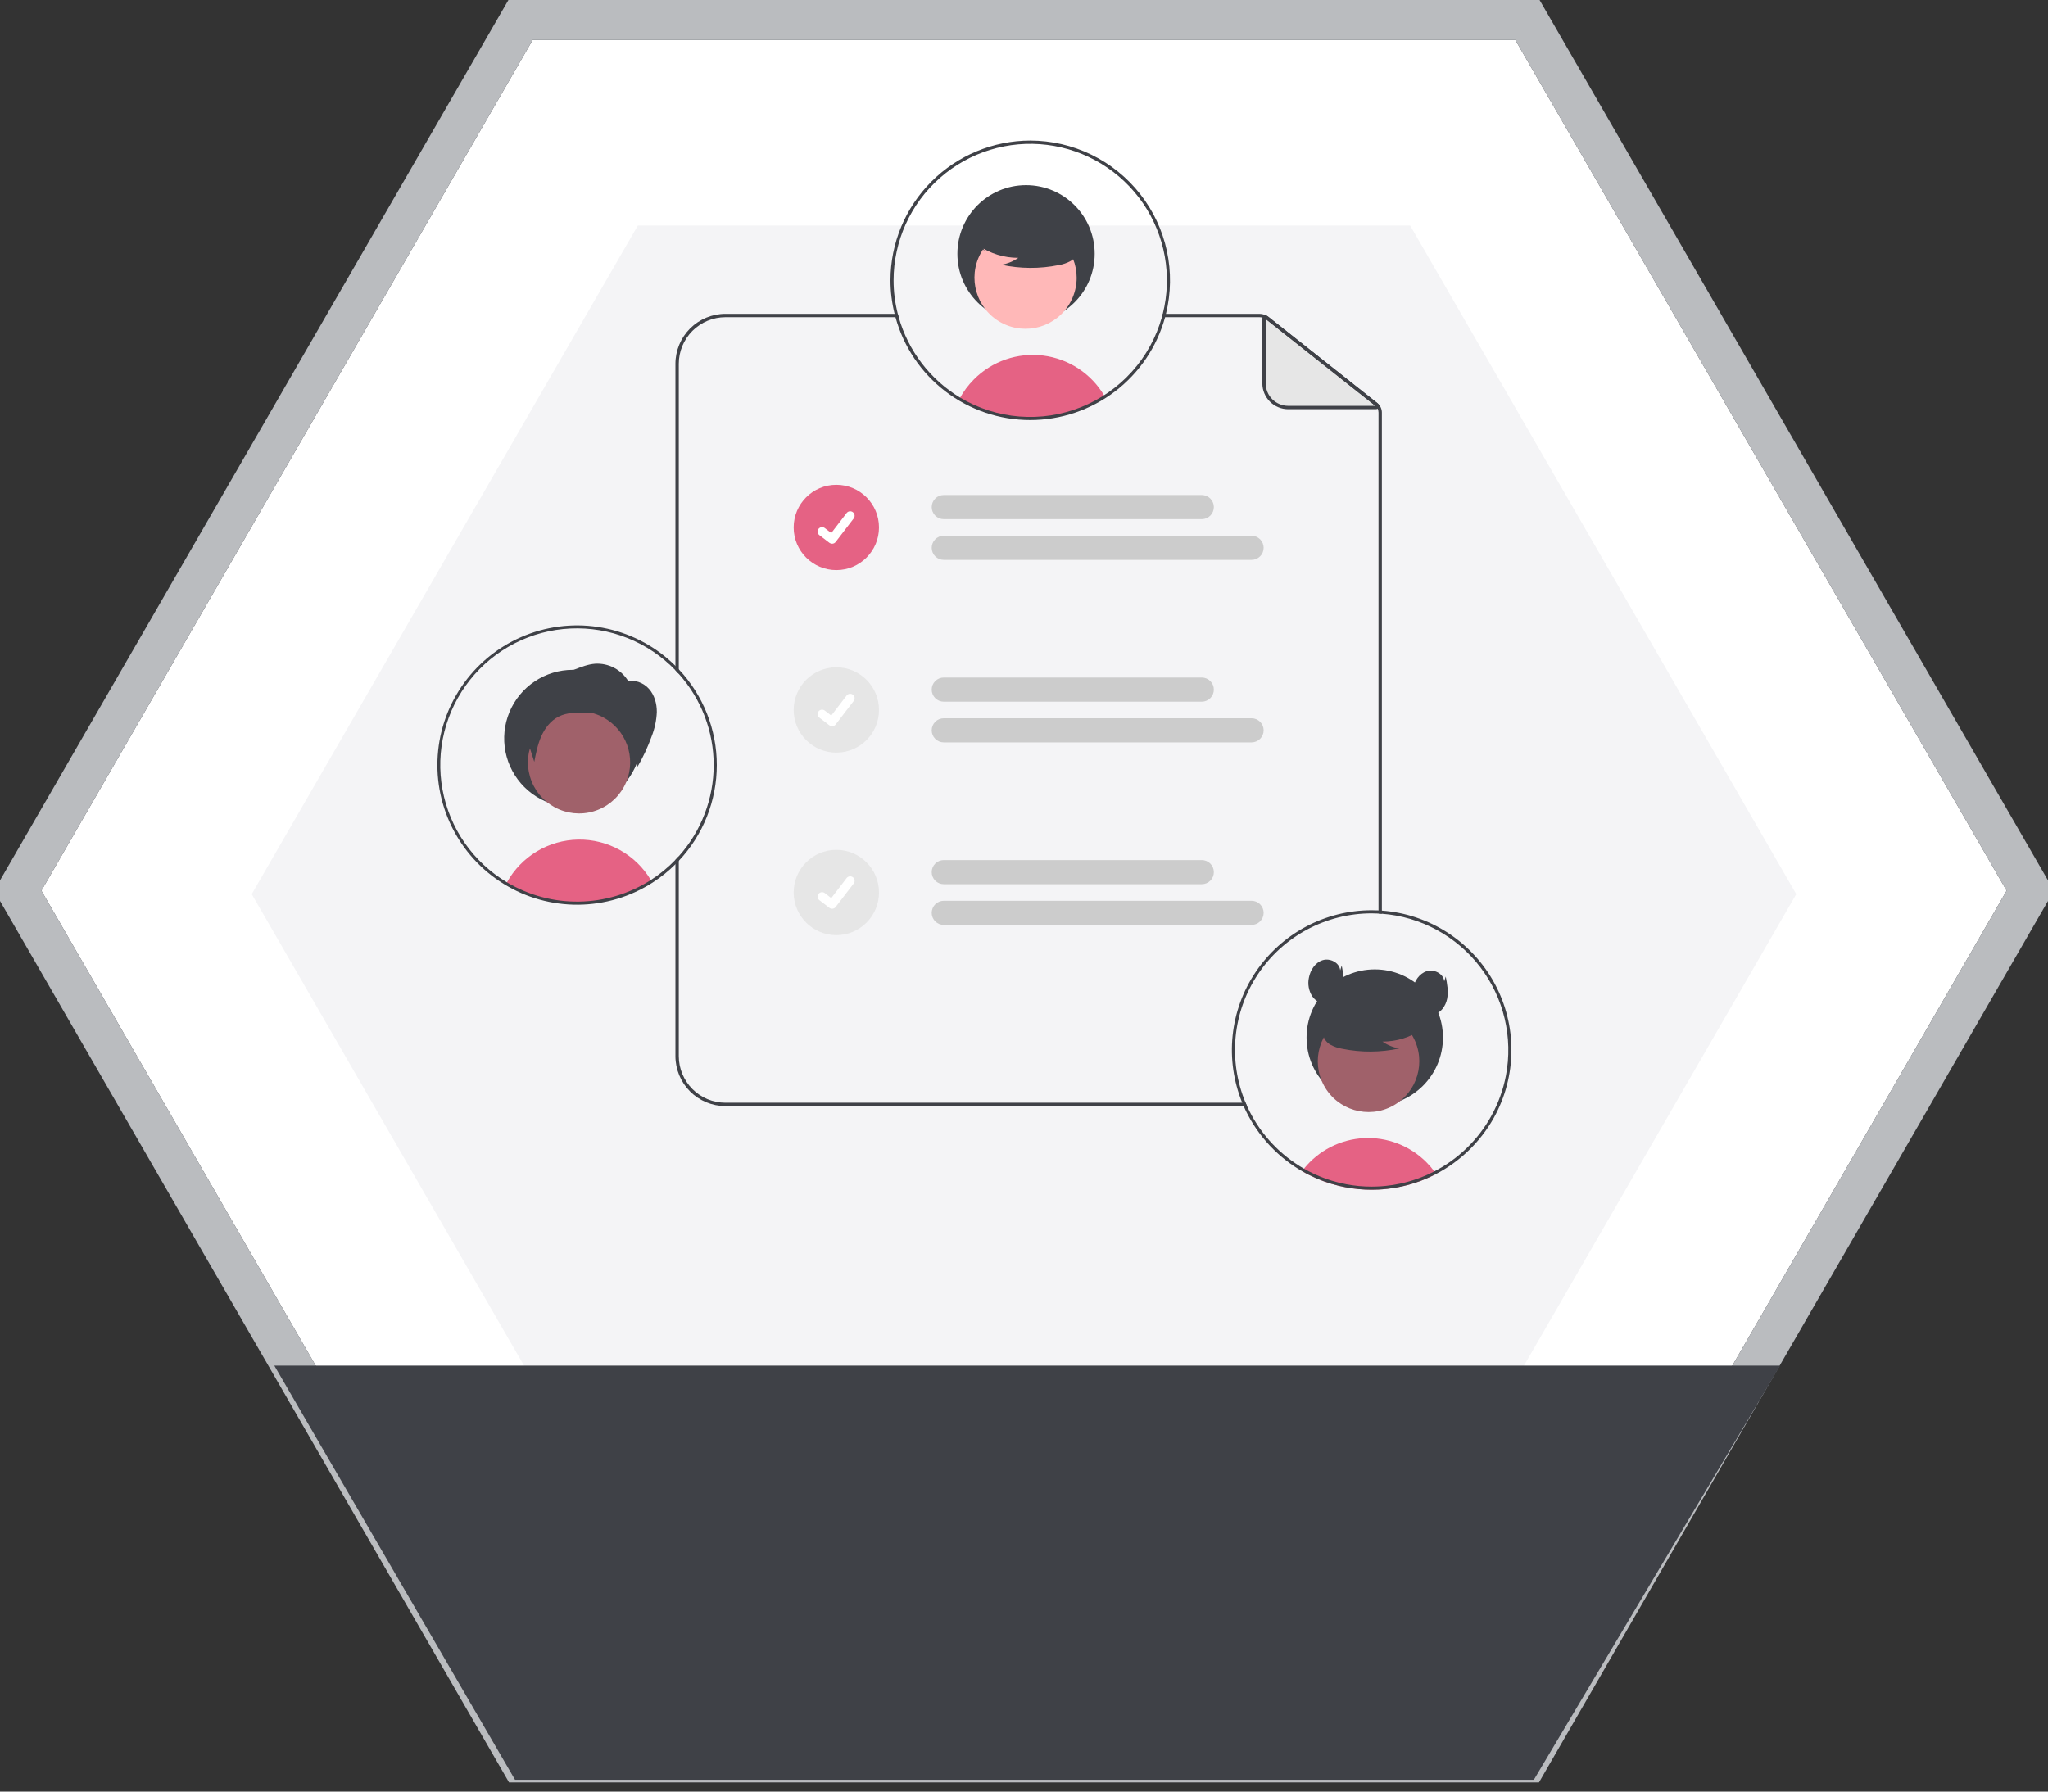 <svg class="badge ft" width="400" height="350" viewBox="0 0 400 350" fill="none" xmlns="http://www.w3.org/2000/svg">


	<rect x="0" y="0" width="400" height="350" fill="#333333" stroke="none"/>


	<!-- BADGE BORDER -->
  <path class="badge-border--hidden" fill="#FFFFFF" d="M298.268 3.795L396.536 174L298.268 344.205L101.732 344.205L3.464 174L101.732 3.795L298.268 3.795Z" stroke="#3F4147" stroke-width="8" />
  <path class="badge-border" d="M298.268 3.795L396.536 174L298.268 344.205L101.732 344.205L3.464 174L101.732 3.795L298.268 3.795Z" stroke="#BABCBF" stroke-width="8" />

  <!-- BADGE BG -->
  <path class="badge__bg" d="M124.583 305.3H275.416L350.833 174.674L275.417 44.049H124.583L49.166 174.674L124.583 305.3Z" fill="#F4F4F6"/>

  <!-- BADGE LABEL -->
  <path d="M53.575 266.78H347.689L299.581 347.689H100.589L53.575 266.78Z" fill="#3F4147"/>
  
  <!-- PAPER -->
    <!-- SHADOW -->
    <path d="M268.724 79.612H251.595C250.976 79.612 250.363 79.49 249.791 79.253C249.219 79.016 248.699 78.668 248.261 78.231C247.823 77.793 247.476 77.273 247.239 76.701C247.002 76.129 246.88 75.516 246.88 74.897V62.245C246.88 62.19 246.896 62.136 246.925 62.089C246.954 62.042 246.997 62.004 247.046 61.98C247.096 61.956 247.152 61.946 247.207 61.952C247.262 61.958 247.314 61.98 247.358 62.014L268.907 79.086C268.955 79.124 268.99 79.176 269.007 79.235C269.024 79.293 269.023 79.356 269.003 79.414C268.983 79.472 268.945 79.522 268.895 79.557C268.845 79.593 268.786 79.612 268.724 79.612Z" fill="#E6E6E6"/>
    
    <!-- BORDER -->
    <path d="M243.281 215.428H141.676C139.263 215.426 136.949 214.466 135.243 212.759C133.537 211.052 132.578 208.739 132.576 206.326V167.269C132.366 167.509 132.146 167.746 131.919 167.976V206.326C131.921 208.913 132.95 211.393 134.779 213.223C136.608 215.053 139.088 216.082 141.676 216.085H243.567C243.468 215.869 243.373 215.648 243.281 215.428ZM132.576 71.067C132.578 68.654 133.537 66.34 135.243 64.633C136.949 62.927 139.263 61.967 141.676 61.964H175.53C175.467 61.744 175.408 61.527 175.352 61.307H141.676C139.088 61.31 136.608 62.34 134.779 64.169C132.95 65.999 131.921 68.48 131.919 71.067V130.941C132.146 131.171 132.363 131.407 132.576 131.647V71.067ZM269.005 78.743L247.776 61.928C247.269 61.526 246.642 61.307 245.995 61.307H227.103C227.05 61.527 226.991 61.747 226.929 61.964H245.995C246.493 61.965 246.977 62.133 247.369 62.441L268.597 79.259C268.799 79.418 268.962 79.621 269.073 79.852C269.185 80.083 269.242 80.337 269.241 80.593V178.465C269.462 178.472 269.682 178.488 269.899 178.505V80.593C269.9 80.237 269.82 79.886 269.665 79.565C269.51 79.245 269.285 78.964 269.005 78.743Z" fill="#3F4147"/>
    <path d="M268.724 79.94H251.595C250.258 79.939 248.976 79.407 248.03 78.461C247.085 77.516 246.553 76.234 246.551 74.896V62.245C246.551 62.128 246.584 62.013 246.647 61.914C246.709 61.815 246.798 61.735 246.903 61.684C247.009 61.633 247.126 61.612 247.243 61.625C247.359 61.638 247.47 61.684 247.562 61.756L269.111 78.828C269.213 78.909 269.287 79.019 269.323 79.143C269.359 79.267 269.356 79.4 269.313 79.522C269.27 79.644 269.191 79.75 269.085 79.825C268.98 79.9 268.854 79.94 268.724 79.94V79.94ZM247.209 62.315V74.896C247.21 76.059 247.672 77.174 248.495 77.997C249.317 78.819 250.432 79.281 251.595 79.283H268.627L247.209 62.315Z" fill="#3F4147"/>
    
    <!-- CONTENT -->
      <!-- CHECKBOX -->
      <g class="checkbox one">
        <path d="M163.346 111.372C167.948 111.372 171.679 107.641 171.679 103.039C171.679 98.437 167.948 94.707 163.346 94.707C158.744 94.707 155.014 98.437 155.014 103.039C155.014 107.641 158.744 111.372 163.346 111.372Z" fill="#E56284"/>
        <path d="M162.52 106.218C162.333 106.218 162.15 106.158 162 106.045L161.991 106.038L160.033 104.54C159.942 104.471 159.866 104.384 159.808 104.285C159.751 104.186 159.714 104.077 159.699 103.963C159.684 103.85 159.691 103.735 159.721 103.624C159.75 103.514 159.801 103.41 159.871 103.319C159.94 103.228 160.027 103.152 160.126 103.095C160.225 103.038 160.335 103.001 160.448 102.986C160.561 102.971 160.677 102.979 160.787 103.008C160.898 103.038 161.001 103.089 161.092 103.159L162.36 104.132L165.357 100.221C165.427 100.131 165.514 100.055 165.613 99.997C165.711 99.94 165.821 99.903 165.934 99.888C166.047 99.873 166.162 99.881 166.273 99.91C166.383 99.94 166.486 99.991 166.577 100.06L166.577 100.06L166.559 100.086L166.578 100.06C166.761 100.201 166.88 100.408 166.911 100.637C166.941 100.866 166.879 101.097 166.739 101.28L163.213 105.877C163.132 105.983 163.027 106.069 162.907 106.128C162.787 106.187 162.655 106.217 162.521 106.217L162.52 106.218Z" fill="white"/>
      </g>

      <!-- LINES -->
      <g class="lines one">
        <path d="M234.722 101.418H184.33C183.705 101.418 183.105 101.17 182.663 100.728C182.221 100.286 181.973 99.686 181.973 99.061C181.973 98.436 182.221 97.836 182.663 97.394C183.105 96.952 183.705 96.703 184.33 96.703H234.722C235.347 96.703 235.947 96.952 236.389 97.394C236.831 97.836 237.079 98.436 237.079 99.061C237.079 99.686 236.831 100.286 236.389 100.728C235.947 101.17 235.347 101.418 234.722 101.418Z" fill="#CCCCCC"/>
        <path d="M244.447 109.375H184.33C183.705 109.375 183.105 109.127 182.663 108.684C182.221 108.242 181.973 107.643 181.973 107.017C181.973 106.392 182.221 105.793 182.663 105.35C183.105 104.908 183.705 104.66 184.33 104.66H244.447C245.072 104.66 245.671 104.908 246.114 105.35C246.556 105.793 246.804 106.392 246.804 107.017C246.804 107.643 246.556 108.242 246.114 108.684C245.671 109.127 245.072 109.375 244.447 109.375H244.447Z" fill="#CCCCCC"/>
      </g>
        
      <!-- CHECKBOX -->
      <g class="checkbox two">
        <path d="M163.346 147.029C167.948 147.029 171.679 143.298 171.679 138.696C171.679 134.094 167.948 130.364 163.346 130.364C158.744 130.364 155.014 134.094 155.014 138.696C155.014 143.298 158.744 147.029 163.346 147.029Z" fill="#E6E6E6"/>
        <path d="M162.52 141.875C162.333 141.875 162.15 141.815 162 141.702L161.991 141.695L160.033 140.197C159.85 140.057 159.73 139.849 159.7 139.62C159.669 139.392 159.731 139.16 159.872 138.977C160.012 138.794 160.22 138.674 160.448 138.644C160.677 138.614 160.909 138.675 161.092 138.816L162.36 139.788L165.358 135.878C165.427 135.788 165.514 135.711 165.613 135.654C165.712 135.597 165.821 135.56 165.934 135.545C166.047 135.53 166.162 135.538 166.273 135.567C166.383 135.597 166.486 135.648 166.577 135.717L166.577 135.717L166.559 135.743L166.578 135.717C166.761 135.858 166.88 136.065 166.911 136.294C166.941 136.523 166.879 136.754 166.739 136.937L163.213 141.534C163.132 141.64 163.027 141.726 162.907 141.785C162.787 141.844 162.655 141.874 162.521 141.874L162.52 141.875Z" fill="white"/>
      </g>

      <!-- LINES -->
      <g class="lines two">
        <path d="M234.722 137.076H184.33C183.705 137.076 183.105 136.827 182.663 136.385C182.221 135.943 181.973 135.343 181.973 134.718C181.973 134.093 182.221 133.493 182.663 133.051C183.105 132.609 183.705 132.361 184.33 132.361H234.722C235.347 132.361 235.947 132.609 236.389 133.051C236.831 133.493 237.079 134.093 237.079 134.718C237.079 135.343 236.831 135.943 236.389 136.385C235.947 136.827 235.347 137.076 234.722 137.076Z" fill="#CCCCCC"/>
        <path d="M244.447 145.032H184.33C183.705 145.032 183.105 144.784 182.663 144.342C182.221 143.9 181.973 143.3 181.973 142.675C181.973 142.049 182.221 141.45 182.663 141.008C183.105 140.566 183.705 140.317 184.33 140.317H244.447C245.072 140.317 245.671 140.566 246.114 141.008C246.556 141.45 246.804 142.049 246.804 142.675C246.804 143.3 246.556 143.9 246.114 144.342C245.671 144.784 245.072 145.032 244.447 145.032H244.447Z" fill="#CCCCCC"/>
      </g>
        
      <!-- CHECKBOX -->
      <g class="checkbox three">
        <path d="M163.346 182.686C167.948 182.686 171.679 178.955 171.679 174.353C171.679 169.752 167.948 166.021 163.346 166.021C158.744 166.021 155.014 169.752 155.014 174.353C155.014 178.955 158.744 182.686 163.346 182.686Z" fill="#E6E6E6"/>
        <path d="M162.52 177.532C162.333 177.532 162.15 177.472 162 177.359L161.991 177.352L160.033 175.854C159.942 175.785 159.866 175.698 159.808 175.599C159.751 175.5 159.714 175.391 159.699 175.277C159.684 175.164 159.691 175.049 159.721 174.938C159.75 174.828 159.801 174.724 159.871 174.633C159.94 174.543 160.027 174.466 160.126 174.409C160.225 174.352 160.335 174.315 160.448 174.3C160.561 174.285 160.677 174.293 160.787 174.322C160.898 174.352 161.001 174.403 161.092 174.473L162.36 175.446L165.357 171.535C165.427 171.445 165.514 171.369 165.613 171.312C165.711 171.254 165.821 171.217 165.934 171.202C166.047 171.187 166.162 171.195 166.273 171.224C166.383 171.254 166.486 171.305 166.577 171.374L166.577 171.375L166.559 171.4L166.578 171.375C166.761 171.515 166.88 171.722 166.911 171.951C166.941 172.18 166.879 172.411 166.739 172.594L163.213 177.192C163.132 177.298 163.027 177.383 162.907 177.442C162.787 177.501 162.655 177.531 162.521 177.531L162.52 177.532Z" fill="white"/>
      </g>

      <!-- LINES -->
      <g class="lines three">
        <path d="M234.722 172.733H184.33C184.021 172.733 183.714 172.672 183.428 172.553C183.142 172.435 182.882 172.261 182.663 172.042C182.444 171.823 182.271 171.563 182.152 171.277C182.034 170.991 181.973 170.685 181.973 170.375C181.973 170.065 182.034 169.759 182.152 169.473C182.271 169.187 182.444 168.927 182.663 168.708C182.882 168.489 183.142 168.316 183.428 168.197C183.714 168.079 184.021 168.018 184.33 168.018H234.722C235.347 168.018 235.947 168.266 236.389 168.708C236.831 169.15 237.079 169.75 237.079 170.375C237.079 171 236.831 171.6 236.389 172.042C235.947 172.484 235.347 172.733 234.722 172.733V172.733Z" fill="#CCCCCC"/>
        <path d="M244.447 180.689H184.33C184.021 180.689 183.714 180.628 183.428 180.51C183.142 180.391 182.882 180.218 182.663 179.999C182.444 179.78 182.271 179.52 182.152 179.234C182.034 178.948 181.973 178.641 181.973 178.332C181.973 178.022 182.034 177.715 182.152 177.429C182.271 177.143 182.444 176.884 182.663 176.665C182.882 176.446 183.142 176.272 183.428 176.154C183.714 176.035 184.021 175.974 184.33 175.974H244.447C244.756 175.974 245.063 176.035 245.349 176.154C245.635 176.272 245.895 176.446 246.114 176.665C246.332 176.884 246.506 177.143 246.625 177.429C246.743 177.715 246.804 178.022 246.804 178.332C246.804 178.641 246.743 178.948 246.625 179.234C246.506 179.52 246.332 179.78 246.114 179.999C245.895 180.218 245.635 180.391 245.349 180.51C245.063 180.628 244.756 180.689 244.447 180.689H244.447Z" fill="#CCCCCC"/>
      </g>

  <!-- PEOPLE -->
    <!-- BOTTOM -->
    <g class="person bottom">
      <path d="M280.499 229.337C280.029 229.583 279.55 229.815 279.064 230.034C278.621 230.235 278.171 230.423 277.714 230.599C277.547 230.662 277.378 230.726 277.208 230.79C275.865 231.277 274.485 231.657 273.082 231.927C272.388 232.064 271.684 232.171 270.971 232.249C270.383 232.316 269.788 232.363 269.188 232.391C268.76 232.413 268.332 232.422 267.902 232.422C266.196 232.422 264.494 232.263 262.818 231.945C262.381 231.867 261.953 231.773 261.526 231.669C259.457 231.174 257.454 230.434 255.559 229.467C255.389 229.382 255.22 229.291 255.05 229.203C254.798 229.07 254.552 228.93 254.307 228.785C254.425 228.621 254.552 228.46 254.683 228.302C256.102 226.544 257.876 225.103 259.889 224.076C261.902 223.049 264.109 222.457 266.367 222.34C268.624 222.222 270.88 222.582 272.989 223.395C275.098 224.208 277.012 225.457 278.606 227.059C279.159 227.614 279.672 228.208 280.141 228.836C280.265 229 280.383 229.167 280.499 229.337Z" fill="#E56284"/>
      <path d="M268.507 216.013C275.863 216.013 281.826 210.05 281.826 202.694C281.826 195.338 275.863 189.375 268.507 189.375C261.151 189.375 255.188 195.338 255.188 202.694C255.188 210.05 261.151 216.013 268.507 216.013Z" fill="#3F4147"/>
      <path d="M272.049 216.031C276.853 213.405 278.619 207.382 275.993 202.578C273.367 197.775 267.344 196.009 262.54 198.635C257.736 201.261 255.97 207.284 258.596 212.088C261.222 216.892 267.246 218.657 272.049 216.031Z" fill="#A0616A"/>
      <path d="M277.711 201.098C275.446 202.659 272.757 203.49 270.006 203.479C270.987 204.16 272.104 204.619 273.28 204.827C269.623 205.611 265.842 205.632 262.176 204.889C261.361 204.758 260.574 204.488 259.851 204.091C259.491 203.889 259.176 203.614 258.929 203.284C258.682 202.953 258.507 202.574 258.416 202.172C258.172 200.78 259.257 199.515 260.384 198.663C262.11 197.378 264.099 196.493 266.209 196.071C268.319 195.65 270.496 195.702 272.583 196.225C273.945 196.578 275.311 197.173 276.196 198.267C277.081 199.361 277.343 201.048 276.5 202.175L277.711 201.098Z" fill="#3F4147"/>
      <path d="M261.762 189.559C261.619 188.052 259.773 187.124 258.329 187.579C256.885 188.034 255.938 189.488 255.651 190.974C255.513 191.6 255.5 192.247 255.613 192.878C255.726 193.509 255.962 194.112 256.308 194.651C257.038 195.701 258.379 196.357 259.629 196.09C261.057 195.786 262.046 194.392 262.329 192.96C262.612 191.528 262.331 190.051 262.051 188.618L261.762 189.559Z" fill="#3F4147"/>
      <path d="M282.08 191.711C281.936 190.204 280.09 189.277 278.647 189.732C277.203 190.187 276.255 191.641 275.969 193.127C275.831 193.753 275.818 194.4 275.93 195.031C276.043 195.662 276.279 196.264 276.625 196.804C277.355 197.854 278.696 198.509 279.947 198.243C281.375 197.939 282.364 196.544 282.647 195.112C282.93 193.68 282.649 192.204 282.368 190.771L282.08 191.711Z" fill="#3F4147"/>
        
        <!-- BORDER -->
        <path d="M269.899 177.894C269.682 177.877 269.462 177.864 269.241 177.854C268.798 177.831 268.351 177.822 267.901 177.822C263.424 177.822 259.016 178.923 255.065 181.028C251.115 183.132 247.742 186.177 245.245 189.892C242.748 193.607 241.202 197.88 240.745 202.333C240.288 206.786 240.933 211.283 242.623 215.428C242.712 215.649 242.804 215.869 242.903 216.086C245.161 221.202 248.926 225.507 253.695 228.429L253.869 228.53C254.017 228.619 254.161 228.705 254.306 228.783C254.552 228.931 254.799 229.069 255.048 229.204C255.219 229.293 255.39 229.382 255.558 229.467C257.453 230.435 259.456 231.174 261.526 231.669C261.953 231.774 262.38 231.866 262.817 231.945C264.493 232.262 266.195 232.422 267.901 232.421C268.331 232.421 268.758 232.411 269.189 232.392C269.787 232.365 270.382 232.316 270.97 232.25C271.683 232.172 272.387 232.064 273.083 231.928C274.485 231.657 275.864 231.277 277.207 230.791C277.378 230.726 277.549 230.663 277.713 230.597C278.173 230.423 278.62 230.236 279.064 230.035C279.55 229.815 280.029 229.582 280.5 229.336C285.221 226.862 289.124 223.072 291.735 218.425C291.747 218.401 291.76 218.377 291.775 218.353C293.998 214.346 295.177 209.844 295.202 205.261C295.227 200.678 294.097 196.163 291.918 192.132C289.738 188.101 286.579 184.683 282.73 182.195C278.882 179.707 274.469 178.227 269.899 177.894L269.899 177.894ZM294.124 210.131C293.597 212.888 292.635 215.543 291.275 217.998C291.252 218.041 291.229 218.084 291.206 218.123C288.648 222.702 284.801 226.427 280.142 228.836C279.675 229.079 279.203 229.307 278.725 229.52C278.328 229.697 277.92 229.868 277.509 230.026C277.339 230.091 277.161 230.16 276.987 230.22C275.826 230.643 274.637 230.984 273.428 231.238C272.532 231.43 271.626 231.572 270.714 231.665C270.152 231.728 269.583 231.771 269.008 231.79C268.64 231.807 268.272 231.817 267.901 231.817C266.25 231.817 264.603 231.663 262.981 231.357C261.994 231.176 261.019 230.936 260.06 230.64C258.599 230.19 257.18 229.615 255.817 228.921C255.66 228.839 255.502 228.757 255.348 228.672C255.124 228.553 254.901 228.432 254.684 228.304C254.519 228.212 254.355 228.113 254.194 228.018C254.099 227.962 254.007 227.906 253.911 227.847C249.372 225.041 245.771 220.946 243.567 216.086C243.468 215.869 243.373 215.649 243.281 215.428C241.582 211.372 240.913 206.958 241.332 202.58C241.75 198.203 243.244 193.996 245.681 190.335C248.117 186.673 251.42 183.671 255.297 181.594C259.173 179.517 263.503 178.43 267.901 178.429C268.351 178.429 268.798 178.439 269.241 178.466C269.462 178.472 269.682 178.489 269.899 178.505C273.648 178.789 277.296 179.862 280.603 181.653C283.909 183.444 286.801 185.913 289.087 188.898C291.374 191.883 293.005 195.318 293.873 198.977C294.741 202.636 294.827 206.437 294.124 210.131L294.124 210.131Z" fill="#3F4147"/>
    </g>

    <!-- TOP -->
    <g class="person top">
      <path d="M215.789 77.49C211.563 80.196 206.667 81.672 201.65 81.751C196.632 81.831 191.692 80.512 187.382 77.942C188.14 76.531 189.101 75.238 190.234 74.105C191.981 72.349 194.108 71.017 196.45 70.212C198.793 69.406 201.289 69.148 203.747 69.458C206.205 69.767 208.559 70.636 210.628 71.998C212.698 73.359 214.428 75.177 215.685 77.311C215.719 77.369 215.755 77.429 215.789 77.49Z" fill="#E56284"/>
      <path d="M200.399 62.985C207.804 62.985 213.807 56.982 213.807 49.577C213.807 42.173 207.804 36.17 200.399 36.17C192.995 36.17 186.992 42.173 186.992 49.577C186.992 56.982 192.995 62.985 200.399 62.985Z" fill="#3F4147"/>
      <path d="M209.061 59.034C211.705 54.198 209.928 48.135 205.092 45.492C200.256 42.848 194.193 44.626 191.549 49.461C188.906 54.297 190.683 60.36 195.519 63.004C200.355 65.647 206.418 63.87 209.061 59.034Z" fill="#FFB8B8"/>
      <path d="M191.134 47.971C193.415 49.543 196.121 50.379 198.891 50.368C197.903 51.053 196.778 51.516 195.594 51.724C199.276 52.514 203.082 52.535 206.773 51.787C207.593 51.656 208.385 51.384 209.113 50.983C209.476 50.781 209.792 50.504 210.041 50.171C210.29 49.838 210.466 49.457 210.557 49.052C210.803 47.651 209.711 46.378 208.576 45.52C206.839 44.226 204.836 43.335 202.713 42.911C200.589 42.486 198.397 42.539 196.296 43.066C194.925 43.42 193.551 44.02 192.66 45.121C191.769 46.223 191.505 47.921 192.354 49.055L191.134 47.971Z" fill="#3F4147"/>
      
        <!-- BORDER -->
        <path d="M201.221 27.459C193.983 27.468 187.044 30.346 181.926 35.464C176.808 40.581 173.928 47.52 173.92 54.758C173.921 56.966 174.192 59.165 174.728 61.307C174.784 61.527 174.84 61.747 174.899 61.964C176.474 67.738 179.904 72.833 184.661 76.465C189.417 80.096 195.237 82.062 201.221 82.059C207.207 82.059 213.027 80.092 217.785 76.462C222.544 72.831 225.978 67.737 227.56 61.964C227.619 61.744 227.675 61.527 227.727 61.307C228.717 57.286 228.78 53.092 227.911 49.043C227.041 44.993 225.263 41.195 222.709 37.934C220.156 34.674 216.895 32.036 213.172 30.222C209.449 28.407 205.363 27.462 201.221 27.459V27.459ZM227.103 61.307C227.05 61.527 226.991 61.747 226.929 61.964C225.82 65.913 223.817 69.553 221.074 72.603C218.332 75.653 214.923 78.029 211.114 79.549C207.305 81.07 203.196 81.692 199.108 81.368C195.019 81.044 191.06 79.783 187.537 77.682C181.683 74.159 177.39 68.539 175.53 61.964C175.467 61.744 175.408 61.527 175.352 61.307C174.805 59.167 174.528 56.967 174.528 54.758C174.532 50.976 175.339 47.239 176.897 43.794C178.454 40.348 180.726 37.273 183.562 34.771C186.397 32.27 189.732 30.399 193.345 29.284C196.958 28.168 200.767 27.833 204.519 28.3C208.271 28.768 211.881 30.027 215.11 31.995C218.339 33.963 221.113 36.594 223.248 39.715C225.384 42.836 226.831 46.374 227.496 50.097C228.16 53.819 228.026 57.64 227.103 61.307H227.103Z" fill="#3F4147"/>
    </g>

    <!-- LEFT -->
    <g class="person left">
      <path d="M127.269 172.176C123.044 174.882 118.148 176.358 113.131 176.438C108.114 176.518 103.173 175.199 98.864 172.629C98.909 172.54 98.959 172.452 99.011 172.366C100.394 169.874 102.408 167.791 104.852 166.325C107.296 164.86 110.083 164.064 112.933 164.018C115.782 163.973 118.593 164.679 121.083 166.065C123.573 167.452 125.653 169.47 127.115 171.916C127.134 171.942 127.151 171.972 127.167 171.998C127.2 172.054 127.236 172.117 127.269 172.176Z" fill="#E56284"/>
      <path d="M125.288 144.263C125.288 146.915 124.501 149.507 123.028 151.712C121.555 153.917 119.461 155.635 117.011 156.65C114.561 157.665 111.865 157.93 109.264 157.413C106.664 156.896 104.275 155.619 102.399 153.744C100.524 151.869 99.248 149.48 98.73 146.879C98.213 144.278 98.478 141.582 99.493 139.132C100.508 136.682 102.226 134.588 104.431 133.115C106.636 131.642 109.228 130.856 111.88 130.856C113.643 130.847 115.39 131.188 117.021 131.859C118.651 132.53 120.133 133.517 121.379 134.764C122.626 136.011 123.613 137.492 124.284 139.122C124.955 140.753 125.296 142.5 125.288 144.263V144.263Z" fill="#3F4147"/>
      <path d="M122.386 152.593C122.232 152.979 122.056 153.356 121.857 153.721C120.587 156.043 118.447 157.765 115.908 158.51C113.368 159.254 110.637 158.959 108.314 157.69C107.164 157.062 106.148 156.214 105.325 155.193C104.502 154.172 103.889 152.999 103.52 151.741C103.15 150.483 103.033 149.165 103.173 147.862C103.314 146.558 103.71 145.295 104.339 144.145C104.967 142.994 105.817 141.979 106.838 141.157C107.859 140.335 109.033 139.722 110.291 139.354C111.549 138.986 112.868 138.869 114.171 139.01C115.474 139.152 116.737 139.549 117.887 140.178C120.02 141.345 121.654 143.25 122.483 145.536C123.311 147.822 123.277 150.331 122.386 152.593V152.593Z" fill="#A0616A"/>
      <path d="M122.746 133.129C122.086 132.008 121.128 131.091 119.98 130.48C118.831 129.868 117.536 129.587 116.237 129.665C114.874 129.767 113.576 130.27 112.303 130.766L105.828 133.292C104.152 133.946 102.317 134.747 101.59 136.392C100.915 137.918 101.418 139.682 101.928 141.271L104.351 148.827C104.683 147.13 105.02 145.416 105.724 143.836C106.427 142.256 107.54 140.799 109.079 140.01C110.761 139.147 112.744 139.165 114.632 139.256C117.306 139.385 120.213 139.725 122.113 141.611C123.122 142.682 123.806 144.018 124.085 145.462C124.36 146.899 124.499 148.358 124.499 149.821C125.595 147.936 126.519 145.956 127.259 143.904C127.867 142.377 128.214 140.758 128.284 139.115C128.299 137.474 127.834 135.782 126.74 134.559C125.646 133.337 123.864 132.677 122.296 133.161" fill="#3F4147"/>
        
        <!-- BORDER -->
        <path d="M132.576 130.757C132.366 130.527 132.146 130.3 131.919 130.08C128.268 126.461 123.668 123.948 118.65 122.829C113.633 121.71 108.401 122.032 103.558 123.757C98.715 125.482 94.458 128.54 91.278 132.579C88.097 136.618 86.122 141.473 85.581 146.586C85.04 151.698 85.953 156.859 88.217 161.475C90.481 166.09 94.003 169.972 98.377 172.674C102.751 175.375 107.799 176.785 112.94 176.743C118.081 176.7 123.105 175.206 127.433 172.432C129.05 171.395 130.553 170.191 131.919 168.84C132.143 168.62 132.363 168.397 132.576 168.167C137.344 163.106 140 156.415 140 149.462C140 142.509 137.344 135.818 132.576 130.757V130.757ZM131.919 167.976C130.476 169.471 128.864 170.794 127.115 171.916C127.111 171.919 127.108 171.919 127.105 171.923C122.926 174.598 118.086 176.057 113.125 176.135C108.164 176.214 103.279 174.91 99.018 172.37C99.015 172.37 99.015 172.366 99.011 172.366C95.743 170.417 92.929 167.792 90.759 164.666C88.588 161.541 87.111 157.987 86.426 154.244C85.742 150.501 85.865 146.654 86.789 142.963C87.713 139.271 89.415 135.82 91.782 132.84C94.15 129.861 97.126 127.422 100.513 125.687C103.9 123.952 107.619 122.961 111.42 122.782C115.221 122.602 119.016 123.237 122.552 124.644C126.087 126.051 129.281 128.198 131.919 130.941C132.146 131.171 132.363 131.408 132.576 131.647C136.965 136.542 139.392 142.885 139.392 149.458C139.392 156.032 136.965 162.375 132.576 167.269C132.366 167.509 132.146 167.746 131.919 167.976Z" fill="#3F4147"/>
    </g>
</svg>
